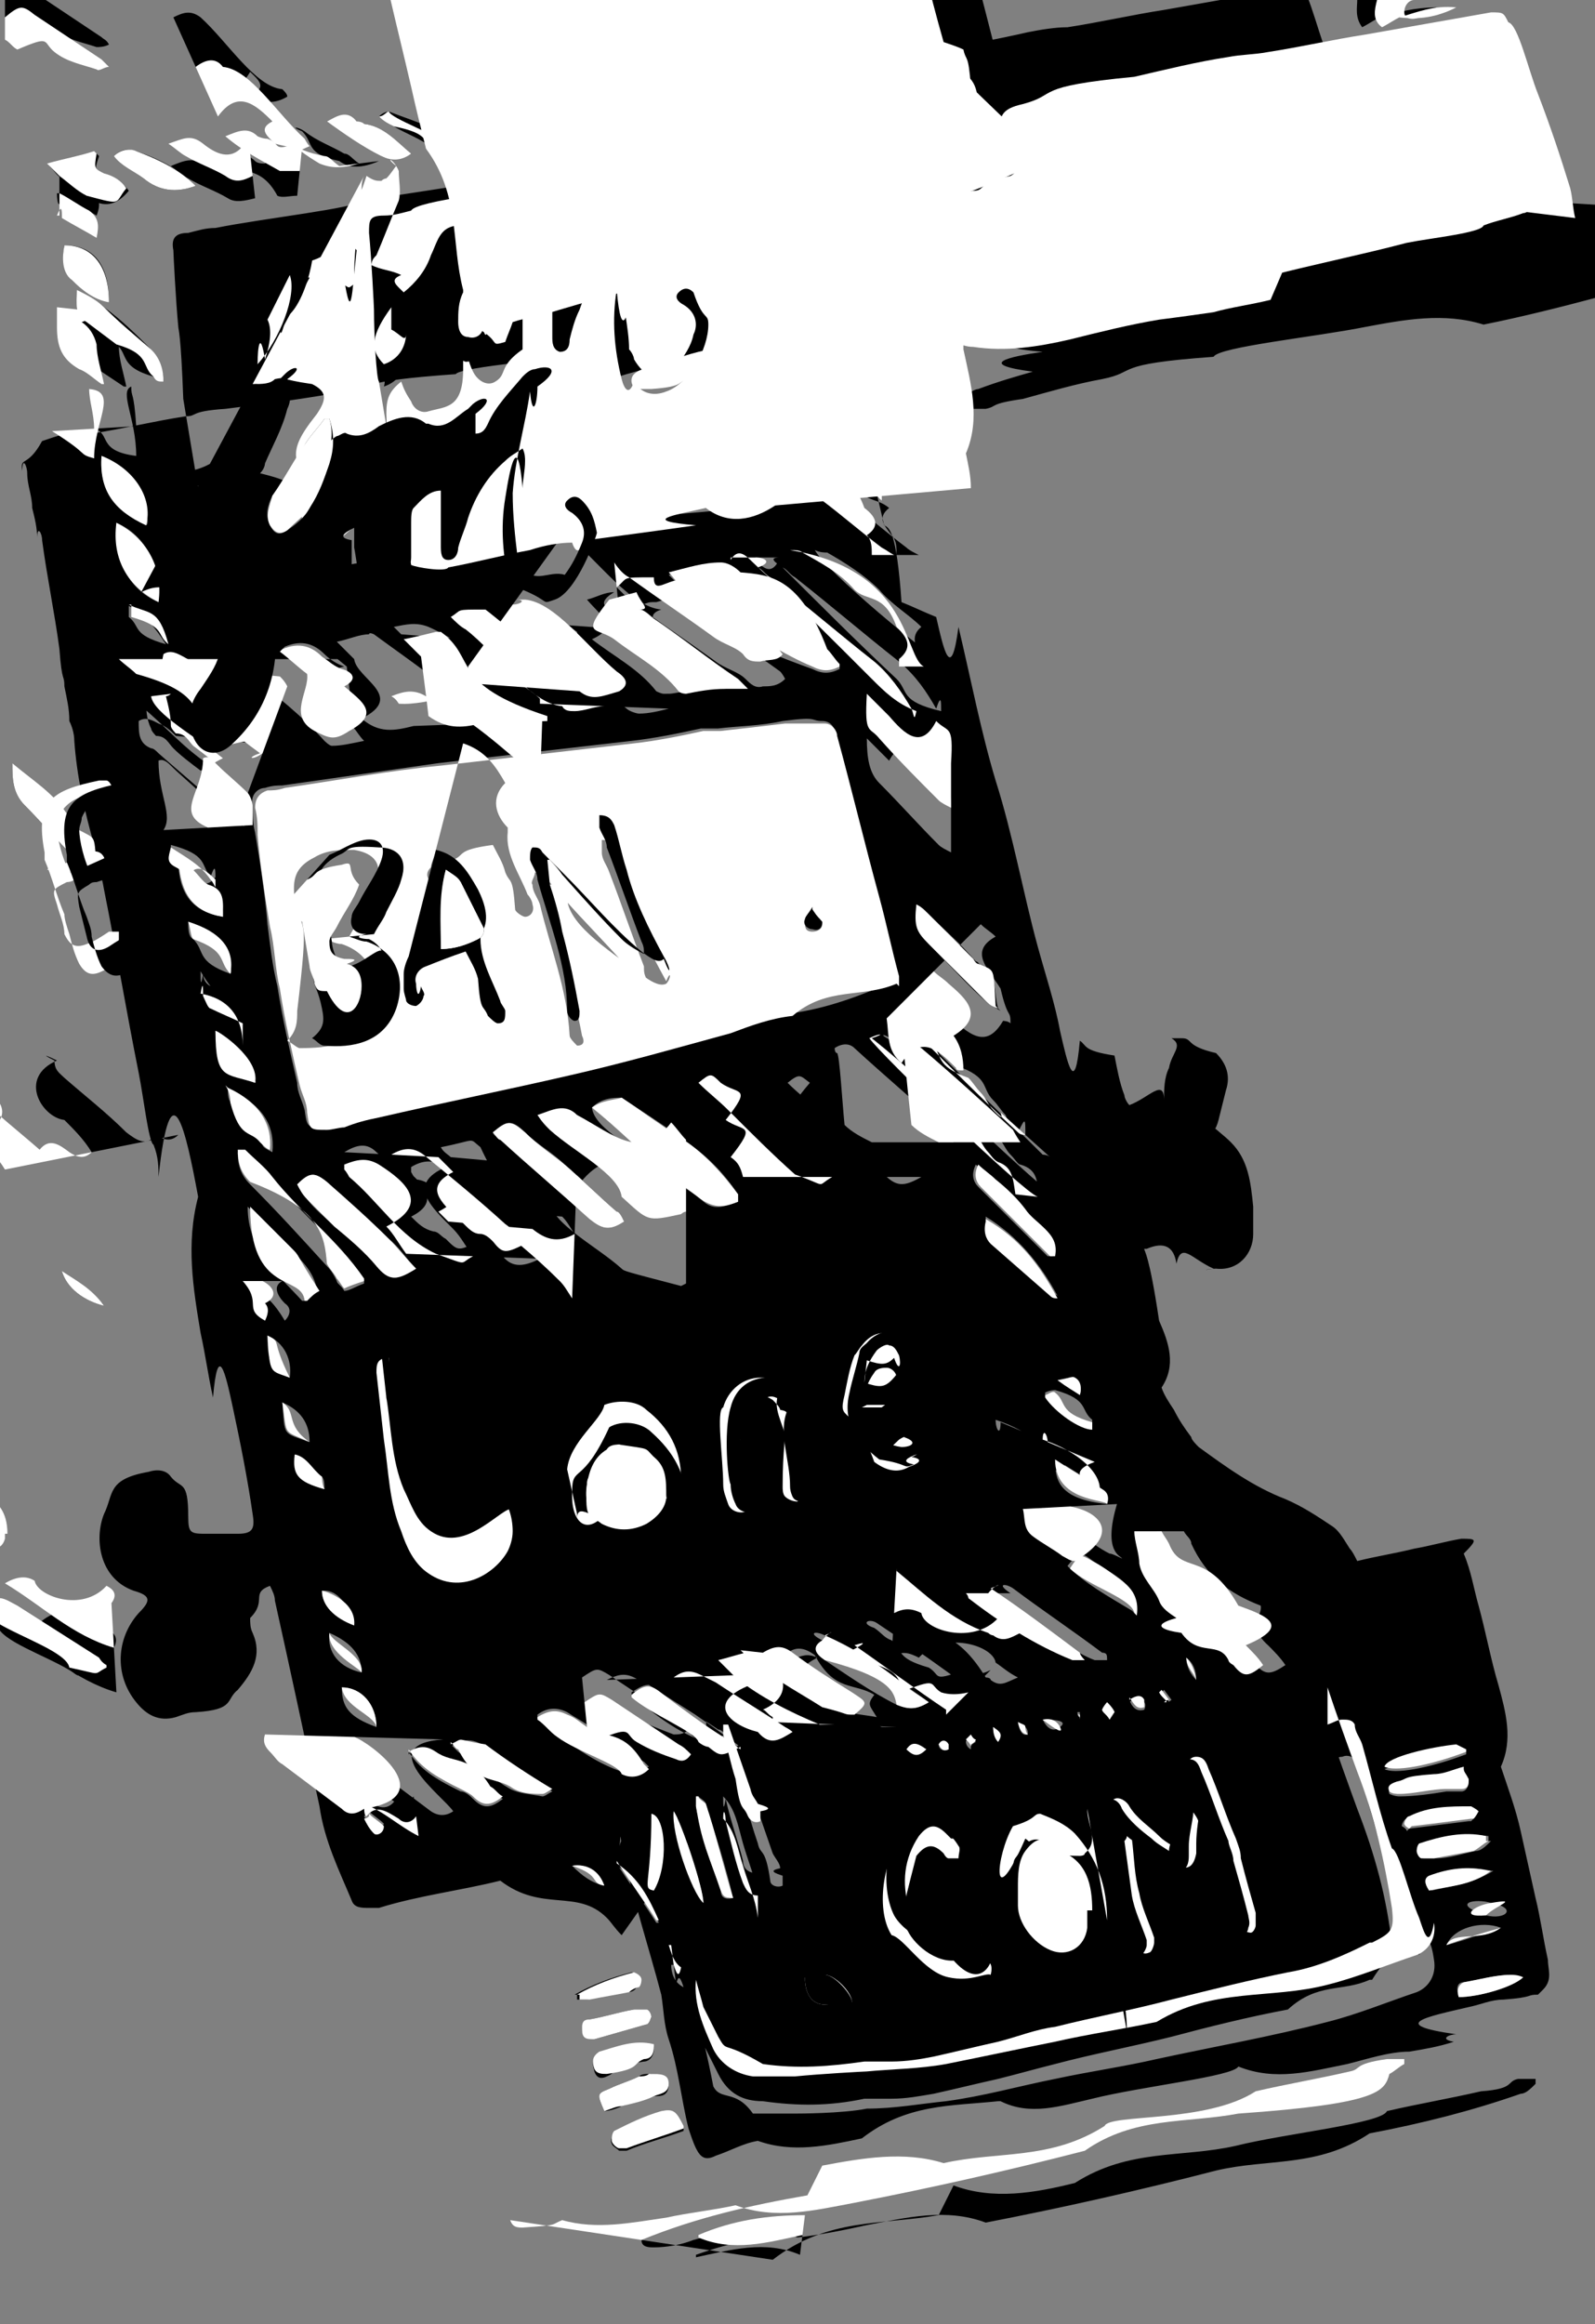 <?xml version="1.0" encoding="UTF-8"?>
<svg id="Layer_2" data-name="Layer 2" xmlns="http://www.w3.org/2000/svg" viewBox="0 0 644 938">
  <rect x="0" y="0" width="644" height="938" fill="#808080" stroke="none"/>
  <defs>
    <style>
      .cls-1 {
        fill: #000;
      }

      .cls-1, .cls-2 {
        stroke-width: 0px;
      }

      .cls-2 {
        fill: #fff;
      }
    </style>
  </defs>
  <g id="Layer_1-2" data-name="Layer 1">
    <g>
      <path class="cls-1" d="M251,781c-3-3-4-5-6-7-12-12-26-2-43-15-16,4-33,6-49,11-1,0-3,0-4,0-3,0-6,0-7-3-5-12-11-24-13-38-6-28-12-56-18-83,0-2-1-4-2-6-8,3-1,6-8,13,0,2,0,4,1,6,4,9,0,16-6,23-5,4-1,8-17,9-3,0-5,1-8,2-7,2-12-1-16-6-9-11-8-26,1-36,0,0,0,0,0,0,5-5,5-7-2-9-14-5-16-21-12-31,4-8,1-14,18-17,3-1,7-1,9,2,4,5,7,1,7,16,0,7,1,7,8,7,4,0,8,0,12,0,6,0,7-2,6-8-2-14-5-29-8-43-3-14-6-27-8-4-2-9-3-17-5-26-3-18-6-36-1-55-5-27-11-54-16-8,0-4,0-8-2-13-2-1-4-19-6-29-5-25-9-49-14-74-1-6-3-12-4-18-4-14-7-28-8-42,0-3-1-6-2-8,0-5-1-9-2-14,0-5-1-1-2-15-2-15-5-29-7-44,0-3-2-6-2-1,0-4-1-8-2-12,0-5-2-9-2-14,0-3-2-7-2-1-1-6,2-1,8-12,6-2,11-4,17-3,0,0,2,0,3,0,13-2,25-5,38-7,5,0,1-2,16-3,16-2,32-4,48-7,15-2,3-4,45-7,2-3,41-6,61-9,14-2,28-5,42-8,9-2,18-3,28-4,5,0,1,0,14,3,1,0,2,3,3,4,2,4,4,9,6,13,1,3,1,7,2,1,0,3,1,6,2,9,0,3,2,6,3,1,4,17,8,34,12,51,2,1,5,2,7,31,5,2,9,4,14,6,3,13,6,27,9,4,5,21,9,42,15,62,7,22,11,45,17,67,3,11,7,23,9,34,3,13,6,27,8,4,3,2,1,4,14,6,1,5,2,11,4,16,0,1,1,3,2,4,8-3,14-11,14-2,0-4,0-9,2-13,1-6,6-9,1-12,1,0,3,0,4,0,5,0,1,3,14,6,4,4,6,9,4,15-1,4-2,8-3,12-1,4-3,7-4,1,3,3,6,5,9,8,7,7,8,16,9,26,0,3,0,7,0,11,0,8-6,15-15,14-3,0-7,1-1,0-9-4-13-11-15-2-1-7-5-9-12-6,0,0,0,0-1,0,0,1,2,2,6,29,4,9,7,18,1,27,1,3,3,6,5,9,2,4,4,7,7,11,0,1,2,3,3,4,11,8,22,16,35,21,7,3,13,7,19,11,3,2,5,6,7,9,1,1,2,3,3,5,8-2,15-3,23-5,6-1,13-3,19-4,6,0,7,0,1,6,3,7,4,14,6,21,3,11,5,22,8,32,3,11,6,22,1,33,3,9,6,17,8,26,2,9,4,18,6,27,2,8,3,16,5,25,0,4,2,8-2,12,0,0-1,1-2,2-5,0-1,1-14,2-5,0-9,2-14,3-17,4-33,7-5,11-3,0-7,2-1,3-6,2-12,3-18,4-8,0-17,3-25,5-15,3-29,7-44,1-2,4-39,8-59,13-13,3-25,7-37,1,0,0,0,0-1,0-19,2-37,1-55,15-14,3-28,6-42,1-6,1-11,4-17,6-4,2-6,1-8-3-1-2-2-5-3-8-3-12-4-24-8-36-2-6-2-12-3-18-5-19-11-37-15-56-2-6-1-13-2-2,0-4,2-7,6-8,8-2,15-4,23-7,2,0,4-1,8-2ZM565,7s0,0,0,0c-3,0-5,0-6-2,0-3,2-4,4-5,3-1,7-2,1-3,2,0,4,0,7-1,0,0,0-1,0-2-7-1-14,0-21,3-1,0-2,2-2,3,0,3-1,7,2,11,2-1,5-3,7-4,8,0,15,0,23-4-9,0-16,2-23,4ZM419,61c0-5-2-1-3-15-3-1-6-2-8-3-6-21-11-43-17-64-2-6-4-11-6-16-2-5-2-4-7-4-11,2-22,3-33,5-4,0-8,2-12,3-3,0-5,2-8,2-2,5-4,1-6,15-7,2-15,4-22,6-8,2-17,4-25,5-14,3-28,4-41,8-14,4-28,9-43,13-5,2-5,2-4,7,3,12,6,25,9,38,2,8,4,16,6,25,5,19,1,38,15,57,1,5,3,1,5,15,3,6,6,7,12,6,1-2,2-5,3-8,6-2,13-3,19-5,11-3,21-6,32-9,24-6,47-1,71-18,19-6,39-12,58-19,9-3,18-8,27-11,3-1,5-4,5-7ZM313,204c0-5-1-1-2-14-3-14-7-28-1-42,0,0,0-1,0-2-2-25-8-49-13-73-2-9-4-1-13-9-1,0-2,0-3,0-13,3-26,3-38,5-19,2-38,4-58,6-13,2-26,4-39,6-2,3-39,7-59,11-4,0-7,1-11,2-5,0-7,2-6,7,0,1,1,21,2,31,0,1,1,2,2,29,2,12,4,24,6,36,2,13,4,25,7,38,2,1,5,12,15,1,11-2,22-5,33-7,5-1,11-2,17-3,2-3,4-7,6-1,14-2,29-4,44-6,13-2,27-5,4-7,1-2,19-4,28-1ZM362,397c0-2,0-3,0-4-3-11-5-21-8-32-6-22-11-43-17-65,0-3-2-5-5-5-5,0-1-2-16,0-9,2-18,2-26,3-2,0-4,0-7,0-9,2-19,4-28,5-26,3-52,6-78,9-21,3-42,6-63,9-2,0-4,0-7,1-3,0-6,3-5,7,0,4,0,7,1,11,2,12,4,25,5,37,1,8,2,17,4,25,2,13,5,26,8,39,0,4,2,7,3,11,1,7,1,7,8,7,2,0,5,0,7-1,5-1,9-3,14-4,26-6,51-11,77-17,22-5,44-11,65-17,8-2,17-5,25-7,15-2,28-7,42-13ZM555,78c0-4,0-8-2-12-4-13-8-25-13-38-4-1-8-19-12-29-2-4-2-5-7-4-17,3-34,6-51,9-13,2-26,5-39,7-5,0-11,1-16,2-13,3-25,5-38,8-15,3-3,7-45,11-9,2-1,5-9,14,0,1,0,2,0,3,1,4,3,7,4,11,0,3,3,8,0,1-5,3-1,6-15,6-9,0-17,2-25,5-6,3-7,4-5,11,2,5,3,11,5,16,2,7,4,14,8,21,2,4,5,7,9,8,3,0,5,1,8,2,13,2,26,0,39-3,12-2,24-5,36-8,7-1,14-2,22-3,8-1,16-3,23-5,3-7,6-13,9-21,9-2,18-7,27-11,5-2,8-5,6-11ZM536,696c4,12,8,23,12,34,7,18,12,36,14,55,1,8,0,1-8,14,0,0,0,0-1,0-11,5-21,1-33,12-16,3-32,7-47,11-16,4-32,7-47,11-8,2-15,4-23,6-9,2-17,4-26,6-6,1-11,2-17,2-4,0-8,0-11,0-14,3-27,3-41,1-8,0-14-3-18-11-2-4-4-8-6-12-1-4-2-7-3-11,0,1,2,2,7,28,3,6,9,1,16,11,5,0,11,0,17,0,1,0,19,0,29-2,11,0,22-2,32-3,15-2,29-6,44-9,14-3,28-5,41-8,23-5,46-9,69-15,12-3,24-8,36-12,5-2,8-7,7-13-1-7-3-13-6-2-3-9-8-19-11-28-4-14-8-28-12-42,0-3-2-6-3-8,0-2-3-3-5-2-2,0-3,1-6,2ZM259,904c0,3,3,3,5,3,5,0,11-1,16-3,14-4,28-7,42-1,9-1,19-3,28-5,16-3,32-7,48-1,31-6,62-13,93-21,21-5,41-1,62-15,21-4,41-9,61-16,2,0,4-2,6-4v-2c-3,0-5,0-7,0-5,1-1,4-15,5-13,3-25,5-38,8-2,5-41,9-61,14-22,5-43,1-65,15-16,4-33,7-49,1-2,4-4,8-6,12-23,4-45,1-67,18ZM617,81c-7-1-14,0-21,3-5,1-1,1-13,6,0,0-2,0-3,0-2,0-3,0-5,0-6,1-12,3-18,5-3,0-6,2-9,3-2,0-4,2-6,2-8,2-17,3-25,5-12,3-23,7-35,8-7,0-13,3-2,4-17,3-33,6-5,9-7,1-15,3-22,4-5,0-9,2-14,3-5,0-1,2-14,3-13,2-27,4-4,6-14,2-27,5-4,8-7,2-14,4-22,7-1,0-3,1-4,2-2,2-1,5,2,6,1,0,3,0,5,0,5-1,1-2,15-4,11-3,21-6,32-8,15-3,3-6,45-9,2-4,41-8,61-12,16-3,32-6,48-1,15-3,31-7,46-11,19-5,39-9,58-14,1-2,21-5,31-7,5-1,11-3,16-5,3,0,3-3,2-5ZM339,269c-2-2-3-4-5-6-12-1-23-21-35-31-2-2-5-4-8-4-7,0-14,2-21,4,2,2,3,3,4,4,7,5,14,11,22,16,1,7,21,14,32,18,4,2,7,2,11,0ZM305,225s0,0,0,1c3,3,6,6,9,1,16,16,32,32,48,47,5,5,1,9,18,13,0-4,0-7-2-1-4-7-8-13-15-19-14-11-28-23-42-34-2-1-3-3-5-4-3-2-6-4-1-4ZM298,485c0-1,0-2,0-3-6-9-13-16-22-22-8-6-16-11-25-17-3,0-8,0-12,4,1,9,19,17,28,25,5,5,11,8,16,12,5,5,9,3,15,1ZM277,489c-2-3-4-5-6-7-12-11-24-22-38-3-5-6-1-3-16,0,2,2,4,4,5,6,1,9,19,18,29,27,1,1,1,1,24,7,0,0,0,0,2-1ZM249,237c2,2,4,4,6,6,11,8,23,16,34,24,4,3,9,4,12,7,2,2,4,4,7,3,3,0,6,0,9-3,0,0-1-2-2-3-11-8-23-16-34-24-2-1-3-3-5-3-6,0-1-4-11-1-5,0-1,0-15,4ZM469,618h-2c0,5,2,9,2,13,0,6,5,1,8,15,1,3,4,5,7,7,6,3,13,5,2,6,8,1,15,4,19,11,0,0,1,2,2,2,4,4,6,4,12,0-2-3-5-6-7-8-9-8-2-12-3-16-13-5-22-12-28-25,0-2-2-3-3-5ZM244,285c0,0,0-1,0-2-3-2-5-4-8-6-1-7-2-15-3-22-3-2-6-5-11-8-4,0-9,0-14,3,2,2,4,3,6,5,13,1,26,21,39,31,1,1,4,2,5,2,4,0,8-1,12-2ZM207,244c0,0,0,1,0,2,1,2,3,3,4,5,14,1,27,2,41,3,5,4,1,2,16,0-4-3-7-6-1-8-12-1-25-19-37-29-1,0-3,0-4,0-3,0-6,1-1,2ZM419,483c0-6,0-11-7-13-1,0-2-2-4-4-2-2-3-5-5-7-13-14-27-28-42-39-4-3-7-3-1,0,5,7,62,62,68,64ZM194,292c0-1,0-2,0-2-13-13-28-23-43-34,0,0-2-1-2,0-4,0-8,2-13,3,3,3,5,5,7,7,1,8,21,15,3,24,7,6,13,5,21,3ZM191,507c-3-4-5-8-8-11-9-9-19-18-3-25-5-3-9-3-14,0,0,0,0,1,0,2,0,0,1,2,2,3,12,1,21,24,35,31,4,5,9,4,15,1ZM219,289c0-1,0-2-1-3-14-12-27-25-45-33-5-2-9-1-14,0,1,1,2,2,3,3,13,1,26,2,39,3,6,5,12,4,19,2ZM293,278c-2-2-3-4-4-4-11-8-23-17-35-25-2-1-3-3-5-3-5,0-8-3-1-7-4,0-7,2-11,3,6,7,13,11,2,16,9,7,19,12,26,21,0,0,2,1,3,1,5,0,1,0,16-2ZM232,498c-2-3-3-5-5-7-11-1-21-2-33-28-5-4-1-3-16,0,1,2,3,3,4,4,11,1,22,2,34,3,4,4,1,6,17,2ZM168,512c-4-4-7-9-11-12-8-8-17-15-25-23-5-4-7-4-12,1,1,2,3,4,4,6,3,4,7,7,11,11,6,5,11,1,17,16,6,6,8,6,16,1ZM262,44c0,0,0,1,0,2,2,2,5,4,7,7,11,1,23,2,34,3,5,5,7,6,14,1-13-16-29-29-47-41-2,0-5,0-9,2ZM356,47c0-1-1-2-2-3-11-1-21-21-34-28-3-2-6-4-9-6-5-5-7-5-14,0,14,11,26,23,41,33,2,1,4,2,6,4,4,3,4,3,11,0ZM93,266c3,2,5,4,7,6,11,8,22,17,31,27,0,0,2,2,3,2,4,0,8-1,13-2-2-2-3-4-4-5-1-8-2-17-3-25-5-4-11-9-2-3ZM158,466c3,3,4,4,6,6,7,6,14,13,2,19,3,3,5,5,9,6,2,0,3,2,5,3,5,5,5,5,13,1-3-3-5-6-8-8-11-9-22-18-33-28-4-4-8-3-13,0ZM106,304c-1-2-2-3-3-4-11-1-21-2-32-3-2-2-4-4-7-5-2-1-5-3-8-1,0,5,0,9,5,11,1,0,2,1,3,2,1,1,21,18,31,27,3,3,6,3,1,0ZM252,493c-1-2-2-3-3-4-7-6-14-13-21-19-5-5-11-8-16-13-5-5-7-5-13,0,0,1,2,2,3,3,12,1,24,21,36,32,5,4,8,5,14,1ZM37,465c-3-5-7-9-11-13-9-1-19-17-3-24-4-2-7-3-1,0,0,4,2,5,4,7,8,7,17,14,25,22,4,3,8,6,12,1,3,2,6,3,9,0ZM114,262c4,3,7,7,11,9,1,7,19,17,3,23,6,3,8,4,14,0-6-7-13-12-2-18-3-3-7-6-1-7-3-1-6-3-8-5-4-4-9-6-16-3ZM336,475c0-4-2-6-5-8-7-5-13-1-2-15-7-5-14-1-2-15-4-3-4-4-9,0,4,4,8,7,12,11,9,8,18,17,27,26,5,5,8,5,15,1ZM147,517c-11-16-25-27-37-41-3-4-8-8-11-11,0,0-2,0-3,0,0,5,1,9,5,13,11,11,21,22,31,33,2,2,3,4,4,6,0,1,2,2,3,4,2,0,5-2,8-3ZM274,29c3,5,7,7,12,1,5,3,11,6,15,1,5,6,12,1,19,15,0,0,2,0,4,0-2-7-3-13-9-17-1-6-2-13-3-2-3-2-7-2-11,0ZM43,673c-1-1-2-2-3-3-11-7-22-14-33-21-2-1-5-2-7-3-3-1-6,0-9,3,3,2,6,5,8,7,1,6,19,12,29,18,5,3,1,3,15,0ZM375,687c-4-3-7-5-11-8-9-7-19-14-31-19-4-2-7-1-1,2,3,3,6,5,1,8,9,6,19,13,29,18,5,2,8,2,13-1ZM319,159c0,2,0,2,0,2,0,0,0,0,0,1,2,5,1,11,8,14,6,3,1,9,15,13,4,4,9,7,14,12,1-8-2-13-7-18-6-6-12-11-19-17-3-3-7-5-11-8ZM79,27c8,7,15,14,22,2,3,3,7,6,1,9,4,4,9,4,14,1,0-1-1-2-2-3-11-1-22-19-33-29-4-3-7-2-11,0ZM367,25c1-6,0-9-3-12-8-11-19-2-31-28,0,0-2,0-3,0-2,7,1,11,5,14,6,6,12,11,18,16,4,3,8,6,14,1ZM39,352c-1-7,0-13-7-17-2-1-3-3-4-5-5-1-15-15-23-22,0,6,0,12,5,17,6,6,12,13,18,19,3,3,5,6,11,8ZM395,38s0,0,1-1c-3-6,0-14-8-17,0,0-1-1-2-2-7-7-14-15-21-22,0,0-2-1-4-2,0,4,1,7,2,1,0,2,2,5,4,7,7,8,14,15,21,22,2,2,5,3,7,5ZM272,677c2,2,3,3,4,4,1,7,18,16,3,19,5,5,9,2,14,0-1-1-2-2-3-2-9-6-19-12-28-18-2-1-4-2-6-3-4-2-7-1-11,1ZM414,458c0-7,0-7-3-1-2-2-4-4-5-7-2-2-3-4-5-6-5-5-1-9-15-14-3-3-7-6-1-9-2,2-4,3-6,4,14,14,28,27,42,41,0,0,2,0,3,1ZM377,392c0,7,0,13,6,18,8,7,15,14,22,2,0,0,2,0,3,1,0-6-1-1-4-14-5-8-13-15-2-21-2-2-4-3-6-5ZM373,269c0-1,0-3,0-3-3-4-6-9-1-13-5-5-12-9-17-15-6-6-14-11-21-15-1,0-3,0-5-1,4,8,46,43,54,47ZM361,224s0,0,1,0c0-3,0-6-2-8-3-4-6-7-1-11-6-5-11-1-17-15-2-2-5-5-9-4,0,4,2,8,3,12,0,0,2,1,2,2,1,0,3,0,4,2,8,6,16,13,24,19,1,1,3,2,5,3ZM305,97c1,5,2,1,3,15,4-2,7,0,1,3,3,3,7,6,1,9,3,3,7,6,1,9,0,0,0,0,1,0,0-6-2-13-7-18-4-4-8-7-13-11-4-3-8-5-15-6ZM384,326c0-7-1-13-6-17-7-6-13-13-19-2-3-3-5-5-9-9,0,8,1,14,5,18,8,8,16,17,24,25,1,1,3,2,5,3ZM399,643c0,0,0,2,1,2,13,1,26,19,42,25,1,0,3,0,5,0,0-2,0-3-2-3-12-9-24-17-36-26-3-2-7-2-1,2ZM217,693c3,3,6,5,8,7,8,6,17,12,26,15,4,2,7,0,11-2,0,0-1-1-2-2-8-5-15-1-23-15-3-2-5-3-8-5-4-2-8-2-12,1ZM361,651c0,0,0,1,0,1,12,9,23,2,37,25,0,0,2,0,2,1,4,3,6,1,11-1-4-2-6-4-9-6-1-7-21-13-31-2-4-2-7-3-11,0ZM385,461c-2-3-2-4-3-5-12-11-25-22-37-33-2-2-5-2-8,0,0,0,0,2,1,2,1,1,2,19,3,29,3,3,7,5,11,7,1,0,3,0,6,0ZM391,683c0,0,0-1,0-2-12-9-25-18-37-26-3-2-7,0-1,2,3,2,4,4,7,5,5,4,1,7,15,11,5,3,1,6,14,1,4,2,7,2,11,0ZM337,696c0,0,0-1,0-2-1,0-2-2-4-3-1-7-22-12-3-22,0,0-2-1-4-1-3,0-6,2-11,3,3,3,5,5,7,7,1,8,22,14,34,19,2,0,4,0,6,0ZM299,705c-3-2-5-4-7-5-8-6-16-11-24-17-5-4-7-4-13,0,0,0,0,0,0,1,8,7,17,14,27,18,1,0,3,1,4,2,5,4,5,4,13,0ZM403,407c-2-7,0-14-7-17,0,0-1-2-2-2-6-7-13-13-19-19-1-1-3-2-4-3,0,9,0,11,5,16,8,8,15,16,23,23,0,0,2,1,5,3ZM349,176h1c-2-5-6-7-5-12,0,0-1-1-2-2-7-6-14-13-21-19-3-2-5-4-9-5,0,6,0,1,6,14,8,6,15,13,22,19,2,2,5,3,7,5ZM31,117c0,6,0,1,4,13,4,3,8,6,12,9,5,4,1,9,15,13,0,0,2,0,4,2,0-5-2-9-5-13-6-6-12-12-19-17-3-3-7-4-11-7ZM46,665c2-4,0-6-2-7-1-7-19-13-29-2-3-2-7-2-12,1,15,9,27,21,44,26ZM236,687c2,2,3,4,5,5,5,4,1,7,15,1,5,3,11,5,16,7,2,0,4,0,6-2-2-1-3-2-5-4-9-6-18-12-27-18-5-3-5-3-11,1ZM123,525c2-2,4-3,5-4-1-8-7-13-12-18-5-5-1-1-16-16,0,18,12,27,22,38ZM32,125c0,0,0,1,0,1,0,2,0,4,0,7,0,7,2,13,9,17,3,2,6,4,9,6,0,0,0,0,1,0-1-5-3-11-3-16,0-4-3-7-6-9-3-2-6-5-1-5ZM182,704c1,1,2,2,3,3,7,5,14,11,21,15,4,2,8,2,13,3,1,0,2-1,4-2-9-6-18-12-27-18-4-3-9-4-14,0ZM308,667c1,1,21,16,33,23,3,2,8,2,13,3-3-5-4-5-1-9-8-5-16-1-24-16-4-3-8-4-12,0ZM61,281c0,0-1,0-2,1,0,4,0,8,2,12,0,1,2,3,2,3,4,0,5,3,7,5,3,3,7,6,11,9,3-1,6-2,1-4-11-8-19-18-29-25ZM143,701c-1,3,0,5,2,7,1,2,3,3,5,5,8,6,16,12,24,18,3,2,6,2,9,0-4-6-33-27-4-29ZM2,7c2,1,3,3,5,4,5,3,1,6,15,1,5,4,11,5,17,7,1,0,3,0,5-1-1-2-2-2-3-3-9-6-18-12-27-18-5-4-6-3-12,1ZM208,37c4,2,7,3,1,5,7,3,13,7,2,1,5,3,1,1,16,0-9-5-16-1-23-13-1-5-13-4-22-1ZM39,62c-6,2-12,3-19,5,2,2,3,4,5,5,4,3,7,5,11,8,6,4,11,3,16-3-2-3-6-5-9-6-5-2-5-2-3-8ZM165,707c5,8,13,12,21,16,2,0,4,2,5,3,4,4,7,4,12,0-2-1-3-3-5-4-7-5-15-9-22-14-4-3-7-3-11,0ZM64,243c1-14-5-27-17-32-1,15,5,27,17,32ZM84,334c0-3,0-6,0-8,0-2,0-4-2-5-4-4-9-8-13-12-1-1-3-3-5-2,0,14,6,22,2,28ZM331,105c1-4,0-8-3-1-7-7-15-13-24-18,0,0,0,0-1,0,0,4,0,8,3,11,8,5,16,11,24,16,0,0,0,0,0,0ZM295,87c0,0,0-1,0-2-4,0-8-1-12-2-4-1-8,1-11,2-7,2-14,5-2,7,2,5,3,5,7,4,7-2,14-4,21-6,5-1,1-3,15-4ZM38,173c7,2,1,9,17,11,0-15-7-26-2-28,0,5,1,1,2,16ZM41,184c-1,14,5,22,18,28,3-1-5-23-18-28ZM425,507c1-5-1-8-4-11-3-3-6-5-8-8-3-5-7-9-12-12-2-2-5-4-7-6-2,4-1,7,1,9,9,9,19,19,28,28,0,0,0,0,1,0ZM79,75c-7-7-15-11-24-14-3-1-6-1-9,2,4,4,8,6,12,9,6,5,13,6,21,3ZM44,122c0-15-6-23-18-23-1,5,0,11,3,14,4,4,9,7,15,9ZM182,4c-4,0-8,2-12,3,2,2,3,3,4,4,7,4,14,8,21,12,4,2,9,1,14,0-5-3-1-5-14-8-2,0-4-2-6-2-4,0-7-3-7-8ZM166,62c-6-5-11-11-19-12-1,0-2,0-3-1-4-4-8-2-12,0,7,5,14,1,22,14,4,2,8,1,12-1ZM276,859c-3-6-4-7-9-6-7,2-13,5-19,8,0,0-2,3-1,4,0,1,2,2,3,3,0,0,2,0,3,0,7-3,15-5,23-8ZM229,55c-7-3-12-9-2-1-3,0-7,0-8-5,0,0-2-1-3-2-3,0-6,0-1,2,1,5,19,11,29,15,4,2,8,2,12,0ZM301,59c-1,6,2,9,6,12,5,4,1,8,15,12,0,0,2,1,4,2,1-4,0-8-2-1-6-6-13-11-23-15ZM102,71c-2-1-2-2-3-3-5-3-11-6-16-1-5-4-9-2-14,0,3,2,5,4,7,5,5,3,11,5,16,8,3,2,7,1,11,0ZM458,651c0-7-2-11-6-14-4-3-8-5-12-8-4-3-5-2-9,3,7,7,16,12,26,18ZM244,852c2,0,5-1,7-2,4-1,9-3,13-4,3,0,6,0,6-5,0-3-3-4-8-4-1,0-3,0-4,1-4,2-8,3-12,5-5,2-5,2-2,9ZM252,31c1,1,1,2,2,2,8,5,16,1,24,15,3,2,6,2,1,0-6-3-1-6-15-8-5-2-5-3-5-8,0,0,0-2,0-4-5,1-1,2-15,3ZM121,69c0,0,0-1,0-2-4-5-8-9-14-1-1,0-3,0-4-1-4-4-8-2-13,0,7,6,15,1,22,14,2,1,5,0,8,0ZM256,811s0,0,0,0c-6,1-12,3-18,4-2,0-3,2-3,4,0,3,2,4,5,4,7-2,14-4,21-6,0,0,2-2,2-3,0-1-1-2-2-3-1,0-3,0-5,0ZM432,608c0,4,0,8,4,11,4,3,8,6,12,8,1,0,3,1,5,2,0-1-8-2-2-22ZM398,492c0,4,0,7,2,9,8,7,16,14,24,21,0,0,2,0,3,1-7-13-16-24-29-32ZM98,413c0-12-6-2-17-21,0,4,0,7,1,1,0,2,1,4,3,5,4,2,9,4,13,6ZM145,66c-3-2-4-4-6-4-5-3-11-5-16-9-3-2-6-2-1,0,5,5,1,9,15,12,4,3,9,3,16,0ZM282,725s0,0-1,0c0,1,0,3,0,4,1,6,3,11,4,17,2,6,4,11,6,17,0,2,1,4,5,3-3-13-7-25-11-38,0-1-2-2-3-3ZM291,26c8,6,15,11,24,15,0-6-2-11-5-16,0-1-3-2-5-2-4,0-9,1-14,3ZM72,347c0,14,6,21,18,23,0-5,0-1-6-13-2,0-4-4-6-6-2-1-3-2-6-4ZM264,826c-8-2-15,0-22,3-3,1-3,3-2,7,1,3,3,3,5,2,5-2,1-4,15-6,2,0,4-2,4-5ZM87,416c0,11,4,16,16,21,2-1-7-2-16-21ZM601,743c0,0,0-1,0-2-9-1-19,0-27,3,0,0-1,2-1,3,0,1,1,3,2,3,1,0,3,0,5,0,5,0,11-2,16-3,2,0,4-2,6-4ZM303,722h-2c0,2,0,3,0,4,1,6,3,12,5,18,1,5,3,1,5,15,0,2,3,3,5,2,0,0,0-3,0-4-3-1-6-2-1-3,0-2-2-4-3-6ZM591,714c-4,1-8,2-12,3-5,1-1,2-15,3-2,0-4,1-3,4,0,0,2,1,4,1,6,0,13-1,19-2,2,0,4,0,6,0,2,0,3-2,3-4,0-1-1-3-2-4ZM423,582s0,0,0,0c7,4,13,8,2,12,0-8-8-16-23-21,0,4,2,7,2,1ZM569,738c8-1,16-2,24-3,0,0,1,0,1,0,0,0,2-2,2-3,0,0-2-2-3-2-8,0-17,0-25,4-1,0-2,2-2,3,0,0,2,1,2,2ZM186,61c-1-7-19-12-29-16,0,0-2,0-4,2,3,2,4,3,6,4,5,3,11,5,16,9,3,2,6,3,11,1ZM306,765c-1-7-4-14-6-21-2-7-3-14-8-19,0,3,0,7,1,1,2,9,5,17,7,25,0,2,1,5,6,5ZM92,439c0,3,0,5,2,7,4,5,8,11,12,16,0,1,2,2,4,3,1-11-4-19-17-25ZM233,805c0,0,0,1,0,2,1,0,2,0,4,0,5-1,11-2,16-3,1,0,3,0,4-2,0,0,2-2,1-3,0-1-2-3-3-3-8,2-16,5-23,9ZM76,372c0,3,0,6,2,7,5,5,1,9,15,14,2-1-4-17-17-21ZM24,78s0,0-1,0c0,4,1,7,2,1,5,3,9,5,14,8,2-5,1-8-3-11-4-3-8-5-12-7ZM87,355c0-4,0-7-2-1-4-5-1-9-16-13,0,4-1,7,2,8,2,0,3,2,5,4,4,3,7,6,11,1ZM602,755c-8-2-16,0-24,2-3,1-3,3,0,6,9-2,17-3,25-8ZM266,5c-8-1-18-13-28-17-1,0-3,0-6,0,11,6,2,12,29,17,0,0,2,0,4,0ZM615,798c-2,0-3-1-5-1-6,0-13,2-19,3-3,0-3,3-2,6,8,0,21-4,26-8ZM586,79c0,3,0,4,3,3,8-1,16,0,22-6,0-4-3-4-5-3-7,2-13,4-2,6ZM272,731c0,9,7,33,12,37,0-6-9-33-12-37ZM426,589c0,8,1,16,21,18,0-3,0-4-2-6-6-4-12-8-19-12ZM592,707c-2-1-3-3-4-2-1,0-19,5-29,9,4,2,17,0,33-6ZM146,675c0-7-4-12-13-16-1,8,4,14,13,16ZM152,697c0-9-6-16-14-16,0,8,3,12,14,16ZM168,733c-8-4-13-11-22-13,0,2,0,4,1,5,4,4,9,7,13,1,2,1,5,2,7-1ZM143,656c0-1-4-15-13-14,0,6,5,11,13,14ZM324,902c-15,0-29,3-43,8,0,0,0,0,0,1,14-3,28-7,42-1ZM106,517c-2,9,0,1,9,16,2-2,3-5,0-7-3-3-5-7-1-9ZM422,563c4,6,14,12,19,13,0,0,0-2,0-3-5-4-1-8-15-12,0,0-2,0-4,1ZM125,582c0-8-4-13-11-16,1,14,0,12,11,16ZM263,732c0,11,6,21,1,31-4-1-4-22-1-31ZM117,556c1-7-2-14-9-17,0,7,0,14,9,17ZM131,601c0-2,0-4-1-5-4-3-6-8-11-9,0,8,2,11,12,14ZM606,778c-8-3-19,0-22,7,8-2,15-5,22-7ZM249,752c5,8,11,16,16,24,0,0,0,0,1,0-4-9-8-18-17-23ZM42,527c-5-7-11-1-17-14,2,7,9,12,17,14ZM602,768c-6-2-17,0-2,5,8,2,13-3,2-5ZM52,244c0,3,0,4,0,5,5,4,1,7,15,11-4-6-8-12-16-16ZM244,761c-3-6-8-9-13-8,4,4,8,7,13,8ZM499,67c0,4,0,7,2,1,0,0,2,1,3,0,0,0,1-2,1-3,0-3-1-7-6-8ZM489,67c0,4,0,9,3,13,0,0,1,0,3,0-1-5-2-1-6-13ZM436,563c1-4,0-6-2-7-1,0-4,0-7,1,4,3,6,4,9,6ZM421,694q3,6,7,3t-7-3ZM149,732c0,0-1,0-2,1,1,2,2,5,4,6,1,1,3,0,4-3-2-2-4-3-6-5ZM456,686c1,3,3,5,6,4,0,0,1-2,0-3-1-3-3-3-6,0ZM479,669c0,4,2,7,4,9q0-6-4-9ZM448,694c1-1,2-3,2-3,0-1-2-3-3-4,0,0-2,2-2,3,0,1,2,2,3,4ZM272,793s0,0-1,0c0,3,1,7,5,9-1-3-2-6-3-1ZM374,706c-4-2-6-2-8,0,2,2,4,2,8,0ZM411,695q1,6,4,5c0-1,0-2-1-3,0,0-1,0-3-2ZM401,697q0,4,2,6c2-3,0-4-2-6ZM379,704c0,2,2,3,4,2,0,0,0-2,0-2-1-2-3-1-4,0ZM392,705c0-1,2-2,2-2,0,0-1-2-2-2,0,0-2,1-2,2,0,0,0,2,2,3ZM471,687c0,0,1,0,2-1l-3-4s0,0-1,1c0,1,2,2,3,4ZM311,72s0,0,0,1c0,0,1-1,2-2,0,0,0,0,0,0,0,0-2,0-2,1ZM436,694s0,0,0,0c0,0,0-2,0-3,0,0,0,0-1,0,0,0,0,2,1,2Z"/>
      <path class="cls-2" d="M419,61c0,4-1,6-5,7-9,4-18,8-27,11-19,7-39,12-58,19-23,7-47,12-71,18-11,3-22,6-32,9-6,2-13,3-19,5-1,3-2,5-3,8-7,2-1,0-12-6-2-5-3-1-5-15-5-19-1-38-15-57-2-8-4-16-6-25-3-13-6-25-9-38-1-5,0-6,4-7,14-5,28-1,43-13,14-3,27-5,41-8,8-2,17-3,25-5,7-2,15-4,22-6,2-5,4-1,6-15,3,0,5-2,8-2,4-1,8-2,12-3,11-2,22-3,33-5,5,0,5-1,7,4,2,5,4,11,6,16,6,21,11,43,17,64,3,1,6,2,8,3,1,5,2,1,3,15ZM157,548c-5,0-5,3-5,6,1,9,2,18,3,27,2,13,2,25,7,37,2,6,5,13,11,17,13,9,27,0,32-9,1-2,2-5,2-8,0-6-2-12-6-16-6-6-12-11-22-8-3,1-5,3-8,4-2,1-4,2-7,4,0-3-2-6-2-8-1-9-2-18-3-27,0-7-2-13-3-2ZM231,602c0,0,0,1,0,2,0,11,7,18,17,2,1,2,18-2,24-1,2-3,3-5,3-8,0-12-5-21-14-28-4-4-12-4-17-2-1,6-14,15-15,26ZM348,568c1,0,2,0,2,0,2,0,4,0,6,0,1-1,15-9,12-18,0-1,0-3-1-4-4-9-13-11-19-3-1,1-2,3-3,4-2,5-3,11-4,16-3,12,3,2,12,27,4,3,9,5,14,2,3-1,7-3,1-4,4-1,4-5,2-7-2-2-4-2-7,0-3,3-6,5-1,4-8,0-15-7-16-16ZM299,581c0-5,0-1,5-15,3-3,5-3,8-1,1,1,3,3,3,4,6,1,1,2,1,31,0,1,0,3,1,4,1,1,3,2,5,2,0,0,2-3,2-4,0-3,0-5-2-8-2-5-4-1-5-15-2-7-6-13-1-19-2-3-6-4-9-4-7,0-13,5-15,12-3,1,0,21,0,31,0,3,1,5,2,8,1,3,5,4,7,3,2-1,3-3,0-7-4-6-5-13-5-22Z"/>
      <path class="cls-2" d="M313,204c-9,6-19,8-28,1-13,3-27,5-4,7-14,2-29,4-44,6-2,3-4,7-6,1-5,0-11,1-17,3-11,2-22,5-33,7-1,2-13,0-15-1-2-13-4-25-7-38-2-12-4-24-6-36-1-1-2-19-2-29,0-1-1-21-2-31,0-5,0-7,6-7,4,0,7-1,11-2,2-4,39-8,59-11,13-2,26-4,39-6,19-2,38-4,58-6,13-2,26-2,38-5,1,0,2,0,3,0,9-1,11,0,13,9,4,24,11,48,13,73,0,0,0,1,0,2,3,14,7,28,1,42,1,5,2,9,2,14ZM102,155c4,0,7,0,9-2,5-1,1,0,15,2,6,3,6,6,2,12-7,9-14,18-2,27-3,5-5,1-4,16,2,1,1,13,17,6,14-13,19-3,17-49,0-6,1-9,6-13,1,3,2,5,4,8,1,3,4,5,7,4,7-2,14-1,14-17,0-5,0-9,0-15,3-1,6-3,1-5,0,4,0,6,0,8,0,4,1,9,3,13,2,4,6,6,9,4,5-3,1-6,11-13,0-5,0-9,0-14,0-2,0-5,1-6,3-3,6-6,11-7,0,3,0,5,0,7,0,5,0,1,0,15,0,2,0,5,3,6,3,0,4-2,4-5,1-4,2-8,4-12,3-9,8-16,15-23,2-2,4-3,7-5,0,2,1,4,1,5,0,4,0,7-1,11-2,13-5,27-7,4-2,12-1,24,2,36,1,4,3,7,5,1,3,5,8,6,13,4,9-3,17-17,17-27,0-5-2-1-6-13-2-2-4-2-6,0-2,2,0,4,2,5,5,3,6,8,4,12-1,5-4,9-7,13-6,8-13,4-17-3,0-1-1-3-2-4,0-9-3-18-2-26,1-14,5-27,7-41,1-7,3-13,3-2,0-6-4-9-1-7-2,0-3,2-5,3-5,6-11,11-14,19,0,2-1,4-5,4,0-3,0-6,0-8-1-6-6-8-1-4,0,0-2,2-2,2-5,3-9,9-16,6,0,0,0,0-1,0-6,3-13,6-19,1-4,2-8,5-13,3,0,0-2,0-4,1-4,2-5,7-7,11-2,6-6,11-11,15-3-3-6-5-1-7-4-2-8-2-12-4,0-2,1-3,2-4,3-7,6-15,9-22,1-4,0-8,0-12-2-5-6-6-1-2-1,1-2,3-4,5,0,0-1,0-2,1-2,0-3,0-6-2-1,3-2,6-3,8-4,12-8,25-23,27,0,0,0,0,0,0,0,0-2,2-2,3,0,1,0,3,2,3,2,0,4,0,5,0,5-1,9-4,12-8,1-2,2-3,4-5,0,1,1,2,1,2-2,17-2,34-6,5,0,2,0,5,0,8,0,0,2,2,3,2,0,0,2-1,2-2,0,0,0-2,0-3,0-11,2-23,3-34,0-2,0-4,1-6Z"/>
      <path class="cls-2" d="M362,397c-14,6-28,1-42,13-9,1-17,4-25,7-22,6-43,12-65,17-26,6-51,11-77,17-5,1-9,2-14,4-2,0-5,1-7,1-7,0-7,0-8-7,0-4-2-7-3-11-3-13-6-26-8-39-2-8-2-17-4-25-2-12-4-25-5-37,0-4,0-7-1-11,0-4,2-6,5-7,2,0,4,0,7-1,21-3,42-7,63-9,26-3,52-6,78-9,9-1,19-3,28-5,2,0,4,0,7,0,9-1,18-2,26-3,6,0,11,0,16,0,3,0,5,3,5,5,6,22,11,43,17,65,3,11,5,21,8,32,0,1,0,2,0,4ZM141,378c2-4,4-6,5-9,2-4,4-8,6-13,3-9-3-12-9-13-6,0-11,0-16,3-8,4-9,9-8,17,3,15,6,3,1,45,0,4,0,8-4,12,2,1,4,3,5,3,11,0,24-1,29-15,4-12,0-23-12-27-2,0-4-1-7-2ZM222,357s0,0,1,0c2,2,4,4,6,6,1,11,19,22,31,31,4,3,7,4,9,3,2-2,2-6,0-1-6-11-12-22-15-35-2-6-3-12-5-18,0-3-2-4-6-4,0,2,0,4,0,5,0,3,2,5,3,8,5,13,9,25,14,38,0,2,0,3,1,5-4-1-6-3-9-6-8-9-16-17-24-26-3-3-5-6-8-9-1-1-3-1-4-2,0,2-2,4-1,5,0,3,2,5,3,8,4,17,11,34,12,53,0,1,2,3,3,4,3,0,3-2,2-4-2-11-5-21-7-32-2-6-4-13-5-19ZM176,343c0,2-2,5-2,7-2,2-2,4,0,6,0,2,0,4,1,5,0,1,3,2,4,2,1,0,2-2,3-4,0-1-1-2-1-4,0-3-2-7-2-1,0-4,1-6,4-7,5-2,1-4,16-6,2,4,4,7,5,11,2,5,3,1,4,15,0,1,3,3,4,3,2,0,4-2,3-5,0-1-1-3-2-4-3-8-9-16-8-25,0,0,0-2,0-2-5-5-7-12-1-18-4-7-8-13-17-16ZM28,352c-3-6-5-14-5-18,0-2,0-4,1-5,3-6,9-8,15-9,1,0,3,0,4,0,0,0,2-2,2-3,0,0-1-2-2-2,0,0-2,0-3,0-19,4-26,8-22,29,0,0,0,2,0,3,3,7,5,15,8,22,0,2,1,5,2,8,1,4,2,8,4,12,3,5,6,5,11,2,3-2,7-4,1-7,1-1,3-2,4-4,0,0,0-2,0-4-1,0-3,0-4,0-3,2-6,4-9,5-5,2-7,0-9-4,0-4-2-8-3-12-2-6-2-6,4-9,0,0,2,0,3-1,3-1,6-2,9-3,3-1,4-3,3-6-1-2-3-3-6-2-4,2-9,4-13,6-1,0-3,0-4,1ZM328,367c-2,2-3,3-3,5,0,2,0,4,3,4,2,0,4-1,4-3,0-2-2-3-4-5Z"/>
      <path class="cls-2" d="M555,78c2,6-2,9-6,11-9,4-18,8-27,11-3,7-6,14-9,21-8,2-16,3-23,5-7,1-14,2-22,3-12,2-24,5-36,8-13,3-26,5-39,3-3,0-5-1-8-2-4-1-7-4-9-8-4-7-6-14-8-21-1-5-3-11-5-16-2-7-1-8,5-11,8-3,17-4,25-5,5,0,1-3,15-6,4-2,2-6,0-1,0-4-2-7-4-11,0-1,0-2,0-3-1-9,0-12,9-14,15-4,3-7,45-11,13-3,25-6,38-8,5-1,11-1,16-2,13-2,26-5,39-7,17-3,34-6,51-9,5,0,5,0,7,4,4,1,8,19,12,29,5,13,9,25,13,38,1,4,1,8,2,12ZM482,729c0,0,1,0,2,0,1,2,2,4,3,6,5,11,9,23,11,35,0,3,1,5,3,8,0,1,3,2,4,2,1,0,2-2,2-3,0-1,0-3,0-5-2-7-4-14-6-22,0-3-1-5-2-8-4-9-7-19-11-28-1-3-2-5-5-5-3,0-4,3-4,6,0,8-1,15-2,23,0,2-1,4-2,8-3-2-5-3-7-5-4-4-9-7-12-12-1-2-4-4-6-3-1,0-1,4-2,6,0,0,0,0,0,0,2,12,4,24,6,35,1,6,4,13,6,19,0,2,2,3,4,2,1,0,2-3,2-4,0,0,0-1,0-2-2-6-5-12-6-18-2-7-2-14-3-22,0,0,0-1,1-2,2,2,5,3,6,5,3,4,6,6,11,8,5,2,7,0,8-5,0-1,0-3,0-4,0-5,1-11,2-16ZM447,775c0-14-4-25-13-35-4-4-9-6-14-8-3,0-1,2-11,5-7,12-9,37,5,5,7,6,14,7,22,7,0,0,2,0,2-1,6-5,1-11,1-18ZM396,781c-1,2-2,4-3,6-2,2-4,3-6,4-9,2-19-7-21-13-3-1-3-2,4-29,4-5,7-5,11-1,0,0,1,2,2,2,1,0,3,0,4,0,0-2,1-4,0-5-3-5-7-8-13-9-3,0-5,0-8,3-9,9-13,31-6,42,5,1,13,15,23,17,9,2,15-2,17-1,1-4,0-6-5-8ZM333,809c6,0,1-4,11-1,0-4-7-11-11-11-3,0-7,5-8,1,0,7,3,11,8,11Z"/>
      <path class="cls-2" d="M536,696c3-1,4-2,6-2,2,0,4,0,5,2,0,3,2,5,3,8,4,14,7,28,12,42,3,1,7,19,11,28,2,6,4,13,6,2,1,6-2,11-7,13-12,4-24,9-36,12-23,6-46,1-69,15-14,3-28,5-41,8-15,3-29,6-44,9-11,2-22,2-32,3-1,0-19,1-29,2-6,0-11,0-17,0-7-1-13-5-16-11-4-9-8-18-7-28,1,4,2,7,3,11,2,4,4,8,6,12,4,7,1,1,18,11,14,2,27,1,41-1,4,0,8,0,11,0,6,0,12-1,17-2,9-2,17-4,26-6,8-2,15-5,23-6,16-4,32-7,47-11,16-4,32-8,47-11,12-2,23-7,33-12,0,0,0,0,1,0,8-4,9-5,8-14-3-19-7-37-14-55-4-11-8-22-12-34Z"/>
      <path class="cls-2" d="M259,904c22-9,44-14,67-18,2-4,4-8,6-12,16-3,33-6,49-1,22-5,43-1,65-15,2-5,41-1,61-14,13-3,25-5,38-8,5-1,1-3,15-5,2,0,4,0,7,0v2c-2,1-4,3-6,4-2,7-4,12-61,16-21,4-42,1-62,15-31,8-62,15-93,21-16,3-32,7-48,1-9,2-19,3-28,5-14,2-28,5-42,1-5,2-1,2-16,3-2,0-4,0-5-3Z"/>
      <path class="cls-2" d="M617,81c1,3,0,5-2,5-5,2-11,3-16,5-1,3-21,5-31,7-19,5-39,9-58,14-15,4-31,8-46,11-16,4-32,7-48,1-2,4-41,8-61,12-15,3-3,6-45,9-11,2-22,5-32,8-5,1-1,3-15,4-1,0-3,0-5,0-3,0-4-4-2-6,1-1,3-2,4-2,7-2,14-5,22-7,13-3,27-6,4-8,13-2,27-4,4-6,5,0,1-2,14-3,5,0,9-2,14-3,7-1,15-3,22-4,17-3,33-6,5-9,7-1,13-3,2-4,12-2,23-5,35-8,8-2,16-3,25-5,2,0,4-1,6-2,3-1,6-2,9-3,6-2,12-3,18-5,1,0,3,0,5,0,1,0,3,0,3,0,3-5,8-5,13-6,7-2,13-4,21-3Z"/>
      <path class="cls-2" d="M339,269c-4,2-7,2-11,0-12-5-22-12-32-18-7-5-15-1-22-16-1,0-2-2-4-4,8-2,14-4,21-4,3,0,6,2,8,4,12,1,24,2,35,31,2,2,3,4,5,6Z"/>
      <path class="cls-2" d="M305,225c4,0,7,2,1,4,2,1,3,3,5,4,14,11,28,23,42,34,6,5,11,12,15,19,1,2,1,6,2,1-8-3-13-8-18-13-16-16-32-32-48-47-3-3-6-6-9-1,0,0,0,0,0-1Z"/>
      <path class="cls-2" d="M298,485c-5,2-9,3-15-1-5-4-11-8-16-12-9-8-18-17-28-25,4-3,9-3,12-4,9,6,17,12,25,17,9,6,16,14,22,22,0,0,0,1,0,3Z"/>
      <path class="cls-2" d="M277,489c-1,0-2,1-2,1-14,3-13,3-24-7-1-9-19-18-29-27-2-2-3-3-5-6,6-2,11-5,16,0,15,8,26,19,38,3,2,2,4,5,6,7Z"/>
      <path class="cls-2" d="M249,237c5-4,1-4,15-4,0,7,5,1,11,1,2,0,4,2,5,3,12,8,23,16,34,24,0,0,1,2,2,3-2,3-6,2-9,3-3,0-5,0-7-3-3-3-8-4-12-7-11-8-23-16-34-24-2-1-4-3-6-6Z"/>
      <path class="cls-2" d="M469,618c1,2,2,3,3,5,5,13,15,2,28,25,11,4,22,8,3,16,3,3,5,5,7,8-6,5-8,5-12,0,0,0-2-1-2-2-4-8-12-1-19-11-7-1-13-3-2-6-3-2-6-4-7-7-2-5-7-9-8-15,0-4-2-9-2-13h2Z"/>
      <path class="cls-2" d="M244,285c-4,0-8,2-12,2-2,0-4,0-5-2-13-1-26-21-39-31-2-1-4-3-6-5,5-3,1-3,14-3,4,3,7,6,11,8,1,7,2,15,3,22,3,2,6,4,8,6,0,0,0,1,0,2Z"/>
      <path class="cls-2" d="M207,244c3,0,6-2,1-2,1,0,3,0,4,0,12,1,25,19,37,29,3,2,6,5,1,8-7,2-11,4-16,0-14-1-27-2-41-3-2-1-3-3-4-5,0,0,0-1,0-2Z"/>
      <path class="cls-2" d="M419,483c-6-2-63-57-68-64,4-2,7-2,1,0,15,12,29,25,42,39,2,2,3,5,5,7,1,1,2,3,4,4,6,2,6,7,7,13Z"/>
      <path class="cls-2" d="M194,292c-8,2-14,2-21-3-1-9-2-16-3-24-2-2-4-4-7-7,5-1,9-2,13-3,0,0,2,0,2,0,15,11,3,21,43,34,0,0,0,0,0,2Z"/>
      <path class="cls-2" d="M191,507c-6,3-1,4-15-1-15-7-23-21-35-31,0,0-1-2-2-3,0,0,0,0,0-2,5-2,9-3,14,0,11,7,21,16,3,25,3,3,5,7,8,11Z"/>
      <path class="cls-2" d="M219,289c-7,2-13,3-19-2-12-11-26-2-39-3,0,0-1-2-3-3,5-2,9-3,14,0,17,8,31,21,45,33,0,0,0,1,1,3Z"/>
      <path class="cls-2" d="M293,278c-6,0-11,1-16,2,0,0-2,0-3-1-7-9-17-14-26-21-7-5-14-1-2-16,4-1,7-2,11-3,2,5,6,7,1,7,2,0,4,2,5,3,12,8,23,17,35,25,0,0,2,2,4,4Z"/>
      <path class="cls-2" d="M232,498c-7,4-12,2-17-2-11-1-23-2-34-3-1-1-2-2-4-4,6-3,1-3,16,0,12,9,23,18,33,28,2,2,3,4,5,7Z"/>
      <path class="cls-2" d="M168,512c-8,5-11,5-16-1-5-6-11-11-17-16-4-4-7-7-11-11-2-2-3-4-4-6,5-5,7-5,12-1,8,7,17,15,25,23,4,4,7,8,11,12Z"/>
      <path class="cls-2" d="M262,44c3,0,6-1,9-2,18,12,34,25,47,41-7,4-9,4-14-1-11-1-23-2-34-3-2-2-5-4-7-7,0,0,0-1,0-2Z"/>
      <path class="cls-2" d="M356,47c-6,3-7,3-11,0-2-2-4-3-6-4-15-9-28-22-41-33,7-4,9-4,14,0,3,2,6,4,9,6,13,7,23,18,34,28,0,0,0,1,2,3Z"/>
      <path class="cls-2" d="M93,266c9-6,15,0,2,3,11,8,2,17,3,25,1,1,2,3,4,5-5,0-9,2-13,2-1,0-3,0-3-2-9-11-2-19-31-27-2-2-5-4-7-6Z"/>
      <path class="cls-2" d="M158,466c5-3,9-3,13,0,11,9,22,18,33,28,3,2,5,5,8,8-8,4-9,4-13-1-1-1-3-3-5-3-4,0-6-4-9-6-7-7-14-13-2-19-2-2-4-4-6-6Z"/>
      <path class="cls-2" d="M106,304c-4,3-7,2-1,0-11-8-22-17-31-27,0,0-2-2-3-2-6-2-6-7-5-11,3-2,6,0,8,1,2,1,5,3,7,5,11,1,21,2,32,3,1,1,2,2,3,4Z"/>
      <path class="cls-2" d="M252,493c-6,4-9,3-14-1-12-11-24-21-36-32-1,0-2-2-3-3,6-5,7-5,13,0,5,5,11,9,16,13,7,6,14,13,21,19,1,0,2,2,3,4Z"/>
      <path class="cls-2" d="M37,465c-3,3-6,2-9,0-4-3-8-6-12-1-8-7-17-14-25-22-2-2-5-3-4-7,3-2,6-2,1,0,11,7,21,15,3,24,4,4,8,8,11,13Z"/>
      <path class="cls-2" d="M114,262c7-3,12-1,16,3,3,2,5,4,8,5,4,1,7,4,1,7,7,6,15,11,2,18-6,4-8,3-14,0-11-6-2-16-3-23-4-3-7-6-11-9Z"/>
      <path class="cls-2" d="M336,475c-7,4-1,4-15-1-9-8-18-17-27-26-4-4-8-7-12-11,5-4,5-4,9,0,7,5,13,1,2,15,7,5,13,1,2,15,3,2,4,4,5,8Z"/>
      <path class="cls-2" d="M147,517c-3,1-6,2-8,3-1-1-2-3-3-4-1-2-3-4-4-6-1-11-2-22-31-33-4-4-5-8-5-13,1,0,2,0,3,0,4,4,8,7,11,11,11,14,26,25,37,41Z"/>
      <path class="cls-2" d="M274,29c4-3,7-3,11,0,1,6,2,13,3,2,6,4,7,1,9,17-2,0-3,0-4,0-6-5-13-9-19-15-4-5-1-7-15-1-4-3-9-5-12-1Z"/>
      <path class="cls-2" d="M43,673c-6,3-1,3-15,0-1-6-19-12-29-18-3-2-5-4-8-7,3-3,6-4,9-3,2,0,5,2,7,3,11,7,22,14,33,21,0,0,1,2,3,3Z"/>
      <path class="cls-2" d="M375,687c-5,3-8,3-13,1-1-5-2-11-29-18-3-2-6-5-1-8,3-4,6-4,1-2,11,5,21,11,31,19,3,3,7,5,11,8Z"/>
      <path class="cls-2" d="M319,159c4,3,8,5,11,8,6,5,13,11,19,17,5,5,8,1,7,18-5-4-1-8-14-12-5-4-9-11-15-13-7-3-7-9-8-14,0,0,0,0,0-1,0,0,0,0,0-2Z"/>
      <path class="cls-2" d="M79,27c4-3,8-4,11,0,11,1,22,19,33,29,0,0,1,2,2,3-5,2-1,2-14-1-3-3-7-6-1-9-7-7-14-13-22-2Z"/>
      <path class="cls-2" d="M367,25c-5-4-1-7-14-1-6-5-12-11-18-16-4-4-7-8-5-14,1,0,2,0,3,0,12,8,23,16,31,28,2,3,4,6,3,12Z"/>
      <path class="cls-2" d="M39,352c-6-1-8-5-11-8-6-6-12-13-18-19-5-5-5-11-5-17,8,7,17,12,23,22,1,2,2,4,4,5,7,4,6,1,7,17Z"/>
      <path class="cls-2" d="M395,38c-2-2-5-3-7-5-7-7-14-15-21-22-2-2-3-4-4-7-1-3-1-6-2-1,2,0,3,1,4,2,7,7,14,15,21,22,0,0,0,2,2,2,8,4,6,11,8,17,0,0,0,0-1,1Z"/>
      <path class="cls-2" d="M272,677c4-3,7-3,11-1,2,1,4,2,6,3,9,6,19,12,28,18,0,0,2,1,3,2-5,3-9,6-14,0-12-3-21-12-3-19-1,0-2-2-4-4Z"/>
      <path class="cls-2" d="M414,458c-1,0-2,0-3-1-14-13-28-27-42-41,2-1,4-3,6-4,4,3,7,6,1,9,5,5,1,9,15,14,2,2,3,4,5,6,2,2,3,5,5,7,3,3,4,4,3,1Z"/>
      <path class="cls-2" d="M377,392c2,2,4,3,6,5,7,6,15,13,2,21,3,4,4,9,4,14-2,0-3,0-3-1-7-7-14-14-22-2-6-5-5-11-6-18Z"/>
      <path class="cls-2" d="M373,269c-8-4-5-39-54-47,2,0,4,0,5,1,7,4,15,8,21,15,5,5,12,1,17,15,4,4,7,8,1,13,0,0,0,2,0,3Z"/>
      <path class="cls-2" d="M361,224c-2-1-3-2-5-3-8-6-16-13-24-19-1,0-2-1-4-2,0,0-2-1-2-2-1-4-2-8-3-12,4,0,7,2,9,4,6,5,12,1,17,15,4,3,7,7,1,11,2,2,2,5,2,8,0,0,0,0-1,0Z"/>
      <path class="cls-2" d="M305,97c6,0,11,3,15,6,4,3,9,7,13,11,5,5,6,11,7,18,0,0,0,0-1,0-3-3-7-6-1-9-3-3-7-6-1-9-3-3-6-4-1-3-1-5-2-1-3-15Z"/>
      <path class="cls-2" d="M384,326c-2-1-4-2-5-3-8-8-16-16-24-25-4-5-6-1-5-18,4,4,6,6,9,9,6,7,13,14,19,2,5,5,7,1,6,17Z"/>
      <path class="cls-2" d="M399,643c3-4,7-4,1-2,12,8,24,17,36,26,0,0,0,1,2,3-2,0-3,0-5,0-15-6-29-15-42-25,0,0,0-1-1-2Z"/>
      <path class="cls-2" d="M217,693c5-3,8-3,12-1,3,1,5,3,8,5,8,5,15,1,23,15,0,0,1,1,2,2-3,3-7,4-11,2-1-4-18-9-26-15-3-2-5-5-8-7Z"/>
      <path class="cls-2" d="M361,651c4-2,7-2,11,0,1,7,21,13,31,2,3,2,5,4,9,6-4,2-7,4-11,1,0,0-1,0-2-1-15-5-26-16-37-25,0,0,0,0,0-1Z"/>
      <path class="cls-2" d="M385,461c-3,0-5,0-6,0-4-2-8-4-11-7-1-9-2-19-3-29,0,0,0-1-1-2,3-2,5-2,8,0,13,11,25,22,37,33,0,0,1,2,3,5Z"/>
      <path class="cls-2" d="M391,683c-4,1-8,1-11,0-5-3-1-6-14-1-5-4-1-7-15-11-2-2-4-3-7-5,4-2,7-4,1-2,13,9,25,18,37,26,0,0,0,1,0,2Z"/>
      <path class="cls-2" d="M337,696c-2,0-4,0-6,0-12-5-24-11-34-19-2-2-4-4-7-7,4-1,7-2,11-3,1,0,3,0,4,1,8,1,19,15,3,22,1,0,2,2,4,3,0,0,0,1,0,2Z"/>
      <path class="cls-2" d="M299,705c-8,4-8,4-13,0-1,0-3-1-4-2-1-4-19-11-27-18,0,0,0,0,0-1,6-5,8-4,13,0,8,6,16,12,24,17,2,1,4,3,7,5Z"/>
      <path class="cls-2" d="M403,407c-3-1-4-2-5-3-8-8-15-15-23-23-5-5-6-7-5-16,2,1,3,2,4,3,6,6,13,13,19,19,0,0,1,2,2,2,7,3,6,1,7,17Z"/>
      <path class="cls-2" d="M349,176c-2-2-5-3-7-5-7-6-15-13-22-19-5-4-6-8-6-14,4,0,7,3,9,5,7,6,14,13,21,19,0,0,2,1,2,2,0,5,3,7,5,11h-1Z"/>
      <path class="cls-2" d="M31,117c4,2,8,4,11,7,6,6,12,11,19,17,3,3,5,7,5,13-2,0-3,0-4-2-5-4-1-9-15-13-4-3-8-6-12-9-5-3-4-7-4-13Z"/>
      <path class="cls-2" d="M46,665c-17-5-29-17-44-26,5-3,9-3,12-1,1,6,19,13,29,2,2,1,5,3,2,7Z"/>
      <path class="cls-2" d="M236,687c6-4,6-4,11-1,9,6,18,12,27,18,2,1,3,2,5,4-2,3-4,3-6,2-6-2-11-4-16-7-5-3-1-7-15-1-2-1-4-4-5-5Z"/>
      <path class="cls-2" d="M123,525c-1-11-22-2-22-38,6,6,11,11,16,16,5,5,1,1,12,18-2,1-3,2-5,4Z"/>
      <path class="cls-2" d="M32,125c4,0,7,3,1,5,3,2,5,5,6,9,0,5,2,11,3,16,0,0,0,0-1,0-3-2-6-5-9-6-7-4-9-9-9-17,0-2,0-4,0-7,0,0,0,0,0-1Z"/>
      <path class="cls-2" d="M182,704c6-3,1-2,14,0,8,6,17,12,27,18-2,1-3,2-4,2-4,0-9,0-13-3-7-4-14-1-21-15-1,0-2-2-3-3Z"/>
      <path class="cls-2" d="M308,667c5-3,8-3,12,0,8,6,16,11,24,16,6,4,7,4,1,9-5,0-1,0-13-3-11-7-23-13-33-23Z"/>
      <path class="cls-2" d="M61,281c1,7,19,17,29,25-4,2-6,3-1,4-3-3-7-6-11-9-2-2-3-5-7-5,0,0-2-2-2-3,0-4-1-8-2-12,0,0,1,0,2-1Z"/>
      <path class="cls-2" d="M143,701c6,2,36,24,4,29-3,2-6,3-9,0-8-6-16-12-24-18-2-1-3-3-5-5-2-2-3-4-2-7Z"/>
      <path class="cls-2" d="M2,7c6-5,7-5,12-1,9,6,18,12,27,18,0,0,1,1,3,3-2,0-4,2-5,1-6-2-12-3-17-7-5-4-1-7-15-1-2-1-3-3-5-4Z"/>
      <path class="cls-2" d="M208,37c9-3,12-4,22,1,8,4,15,9,23,13-6,2-11,3-16,0-7-3-13-7-2-1-3-2-7-3-1-5Z"/>
      <path class="cls-2" d="M39,62c-1,6-1,6,3,8,4,1,7,3,9,6-5,6-1,7-16,3-4-2-7-5-11-8-1-1-3-3-5-5,7-2,13-3,19-5Z"/>
      <path class="cls-2" d="M165,707c5-3,8-2,11,0,7,5,14,1,22,14,2,1,3,3,5,4-5,4-8,4-12,0-1-1-3-2-5-3-8-4-16-8-21-16Z"/>
      <path class="cls-2" d="M64,243c-12-6-19-17-17-32,12,6,19,18,17,32Z"/>
      <path class="cls-2" d="M84,334c-14-6-2-14-2-28,2-1,4,0,5,2,4,4,9,8,13,12,1,1,2,4,2,5,0,3,0,5,0,8Z"/>
      <path class="cls-2" d="M331,105c0,0,0,0,0,0-8-5-16-11-24-16-4-3-4-7-3-11,0,0,1,0,1,0,9,4,17,11,24,18,3,3,4,6,3,1Z"/>
      <path class="cls-2" d="M295,87c-5,1-1,3-15,4-7,2-14,4-21,6-5,1-5,0-7-4,7-3,13-5,2-7,4-1,7-4,11-2,4,1,8,2,12,2,0,0,0,1,0,2Z"/>
      <path class="cls-2" d="M38,173c0-6-2-11-2-16,12,1,2,13,2,28-7-2-1-1-17-11Z"/>
      <path class="cls-2" d="M41,184c13,5,21,17,18,28-13-6-19-14-18-28Z"/>
      <path class="cls-2" d="M425,507c0,0-1,0-1,0-9-9-19-19-28-28-2-2-3-5-1-9,2,2,5,4,7,6,5,4,9,8,12,12,2,3,5,5,8,8,3,3,5,6,4,11Z"/>
      <path class="cls-2" d="M79,75c-8,3-15,2-21-3-4-3-9-5-12-9,3-3,7-3,9-2,8,3,17,7,24,14Z"/>
      <path class="cls-2" d="M44,122c-6-1-11-5-15-9-4-3-4-9-3-14,11,0,18,8,18,23Z"/>
      <path class="cls-2" d="M182,4c0,5,3,7,7,8,2,0,4,1,6,2,4,2,9,5,14,8-5,2-1,3-14,0-7-4-14-8-21-12-1,0-2-2-4-4,5,0,8-2,12-3Z"/>
      <path class="cls-2" d="M166,62c-4,3-8,3-12,1-8-4-15-9-22-14,4-2,8-5,12,0,0,0,2,0,3,1,8,1,13,7,19,12Z"/>
      <path class="cls-2" d="M276,859c-8,3-15,5-23,8-1,0-2,0-3,0-1,0-3-2-3-3,0-1,0-3,1-4,6-3,12-6,19-8,5-1,6,0,9,6Z"/>
      <path class="cls-2" d="M229,55c-4,2-8,2-12,0-1-4-18-9-29-15,4-3,7-3,1-2,0,0,2,0,3,2,1,4,5,5,8,5,8,1,13,7,2,1Z"/>
      <path class="cls-2" d="M301,59c9,4,16,9,23,15,2,3,3,6,2,1-1,0-3-1-4-2-5-4-1-8-15-12-3-3-7-6-6-12Z"/>
      <path class="cls-2" d="M102,71c-4,2-7,3-11,0-5-3-11-5-16-8-2-1-4-3-7-5,6-2,9-4,14,0,5,4,11,7,16,1,0,0,2,1,3,3Z"/>
      <path class="cls-2" d="M458,651c-1-6-19-11-26-18,4-6,4-6,9-3,4,2,8,5,12,8,4,3,7,7,6,14Z"/>
      <path class="cls-2" d="M244,852c-3-7-3-7,2-9,4-2,8-3,12-5,1,0,3,0,4-1,5,0,8,0,8,4,0,4-4,4-6,5-4,2-9,3-13,4-2,0-4,1-7,2Z"/>
      <path class="cls-2" d="M252,31c5-1,1-2,15-3,0,2,0,3,0,4,0,5,0,6,5,8,5,2,1,5,15,8-4,2-8,3-1,0-8-5-16-1-24-15,0,0,0,0-2-2Z"/>
      <path class="cls-2" d="M121,69c-3,0-6,0-8,0-7-4-15-8-22-14,5-2,9-4,13,0,0,0,2,1,4,1,6,2,1,6,14,1,0,0,0,1,0,2Z"/>
      <path class="cls-2" d="M256,811c2,0,3,0,5,0,1,0,2,2,2,3,0,0-1,3-2,3-7,2-14,4-21,6-3,0-5,0-5-4,0-2,0-4,3-4,6-1,12-3,18-4,0,0,0,0,0,0Z"/>
      <path class="cls-2" d="M432,608c12,2,21,11,2,22-2,0-3-1-5-2-4-3-8-5-12-8-4-3-3-7-4-11Z"/>
      <path class="cls-2" d="M398,492c14,8,22,19,29,32-1,0-2,0-3-1-8-7-16-14-24-21-2-2-3-5-2-9Z"/>
      <path class="cls-2" d="M98,413c-4-2-9-4-13-6-1,0-2-3-3-5,0-3,0-7-1-1,11,2,17,9,17,21Z"/>
      <path class="cls-2" d="M145,66c-7,2-11,2-16,0-5-3-11-7-15-12,4-2,6-2,1,0,5,3,1,6,16,9,2,0,3,2,6,4Z"/>
      <path class="cls-2" d="M282,725c0,1,2,2,3,3,4,12,7,25,11,38-4,0-4-1-5-3-2-6-4-11-6-17-2-6-3-11-4-17,0-1,0-2,0-4,0,0,0,0,1,0Z"/>
      <path class="cls-2" d="M291,26c6-1,1-2,14-3,2,0,4,0,5,2,3,4,4,1,5,16-9-4-16-1-24-15Z"/>
      <path class="cls-2" d="M72,347c3,2,5,3,6,4,2,2,4,5,6,6,7,2,6,7,6,13-12-2-17-9-18-23Z"/>
      <path class="cls-2" d="M264,826c0,4-2,5-4,5-5,2-1,4-15,6-2,0-4,0-5-2-1-3-1-5,2-7,7-2,14-5,22-3Z"/>
      <path class="cls-2" d="M87,416c1,0,18,11,16,21-12-4-16-1-16-21Z"/>
      <path class="cls-2" d="M601,743c-2,1-4,3-6,4-5,1-11,2-16,3-1,0-3,0-5,0-1,0-2-2-2-3,0,0,0-2,1-3,9-3,18-5,27-3,0,0,0,1,0,2Z"/>
      <path class="cls-2" d="M303,722c0,2,2,4,3,6,3,1,7,2,1,3,0,1,0,3,0,4-2,1-4,0-5-2-2-5-3-1-5-15-2-6-3-12-5-18,0-1,0-3,0-4h2Z"/>
      <path class="cls-2" d="M591,714c0,1,1,2,2,4,0,2,0,4-3,4-2,0-4,0-6,0-6,0-13,2-19,2-1,0-3,0-4-1-1-2,0-3,3-4,5-1,1-2,15-3,4,0,8-2,12-3Z"/>
      <path class="cls-2" d="M423,582c0-3-2-6-2-1,15,5,24,14,23,21-7-4-13-8-2-12,0,0,0,0,0,0Z"/>
      <path class="cls-2" d="M569,738s-2-1-2-2c0-1,1-3,2-3,8-4,16-4,25-4,0,0,2,1,3,2,0,0-1,2-2,3,0,0,0,0-1,0-8,1-15,2-24,3Z"/>
      <path class="cls-2" d="M186,61c-5,2-8,0-11-1-5-3-1-6-16-9-2-1-4-2-6-4,2,0,3-2,4-2,1,3,19,9,29,16Z"/>
      <path class="cls-2" d="M306,765c-4,0-5-3-6-5-3-8-5-17-7-25,0-3-1-6-1-1,5,5,6,13,8,19,2,7,5,13,6,21Z"/>
      <path class="cls-2" d="M92,439c13,6,18,15,17,25-1,0-3-2-4-3-4-5-8-1-12-16,0-1,0-4-2-7Z"/>
      <path class="cls-2" d="M233,805c7-4,15-7,23-9,0,0,3,1,3,3,0,0,0,2-1,3-1,0-3,1-4,2-5,1-11,2-16,3-1,0-2,0-4,0,0,0,0-1,0-2Z"/>
      <path class="cls-2" d="M76,372c13,4,19,11,17,21-5-5-1-9-15-14-1-1-1-4-2-7Z"/>
      <path class="cls-2" d="M24,78c4,2,8,5,12,7,4,3,4,6,3,11-5-3-9-5-14-8,0-3,0-6-2-1,0,0,0,0,1,0Z"/>
      <path class="cls-2" d="M87,355c-4-4-8-7-11-1-1-1-3-3-5-4-4-2-3-4-2-8,6,4,12,7,16,13,2,2,2,5,2,1Z"/>
      <path class="cls-2" d="M602,755c-8,6-16,6-25,8-2-3-2-5,0-6,8-3,16-4,24-2Z"/>
      <path class="cls-2" d="M266,5c-2,0-3,0-4,0-9-5-19-11-29-17,3,0,5,0,6,0,9,4,2,7,28,17Z"/>
      <path class="cls-2" d="M615,798c-4,4-18,8-26,8-1-3,0-5,2-6,6-1,13-3,19-3,1,0,3,0,5,1Z"/>
      <path class="cls-2" d="M586,79c7-2,13-4,2-6,3,0,5,0,5,3-7,6-15,5-22,6-2,0-2,0-3-3Z"/>
      <path class="cls-2" d="M272,731c3,4,12,31,12,37-5-5-13-28-12-37Z"/>
      <path class="cls-2" d="M426,589c6,4,13,8,19,12,2,1,3,3,2,6-1-2-21-1-21-18Z"/>
      <path class="cls-2" d="M592,707c-16,6-29,8-33,6,1-4,19-8,29-9,0,0,2,1,4,2Z"/>
      <path class="cls-2" d="M146,675c-1-2-14-8-13-16,1,4,14,9,13,16Z"/>
      <path class="cls-2" d="M152,697c-1-5-13-8-14-16,8,0,14,7,14,16Z"/>
      <path class="cls-2" d="M565,7c-2,1-5,3-7,4-4-3-3-7-2-11,0-1,1-3,2-3,7-2,14-4,21-3,0,0,0,1,0,2-2,0-4,0-7,1-3,0-7,1-1,3-2,0-4,2-4,5,0,3,4,3,6,2,0,0,0,0,0,0h0Z"/>
      <path class="cls-2" d="M168,733c-2,3-5,3-7,1-5-3-9-6-13-1-1,0-1-3-1-5,8,3,14,9,22,13Z"/>
      <path class="cls-2" d="M143,656c-8-3-13-8-13-14,1,0,14,4,13,14Z"/>
      <path class="cls-2" d="M324,902c-14,3-28,7-42,1,0,0,0,0,0-1,14-6,28-8,43-8Z"/>
      <path class="cls-2" d="M106,517c4,2,7,6,1,9,2,2,1,5,0,7-9-5-1-7-9-16Z"/>
      <path class="cls-2" d="M422,563c1,0,3-2,4-1,5,4,1,8,15,12,0,0,0,2,0,3-5,0-15-7-19-13Z"/>
      <path class="cls-2" d="M125,582c-11-5-9-2-11-16,6,4,1,9,11,16Z"/>
      <path class="cls-2" d="M263,732c6,1,7,21,1,31-5-1-1-2-1-31Z"/>
      <path class="cls-2" d="M117,556c-8-3-8-1-9-17,6,3,1,1,9,17Z"/>
      <path class="cls-2" d="M131,601c-11-3-13-6-12-14,5,1,7,6,11,9,0,0,0,3,1,5Z"/>
      <path class="cls-2" d="M606,778c-7,2-14,4-22,7,3-6,14-1,22-7Z"/>
      <path class="cls-2" d="M249,752c9,6,13,14,17,23,0,0,0,0-1,0-5-8-11-16-16-24Z"/>
      <path class="cls-2" d="M42,527c-8-2-15-7-17-14,6,4,12,7,17,14Z"/>
      <path class="cls-2" d="M602,768c-7,1-13,6-2,5,4-4,14-7,2-5Z"/>
      <path class="cls-2" d="M52,244c8,4,12,1,16,16-5-4-1-7-15-11,0,0,0-2,0-5Z"/>
      <path class="cls-2" d="M244,761c-6-1-1-4-13-8,6-1,11,2,13,8Z"/>
      <path class="cls-2" d="M499,67c5,1,6,5,6,8,0,0,0,2-1,3,0,0-2,0-3,0-2-3-3-6-2-1Z"/>
      <path class="cls-2" d="M489,67c4,3,5,8,6,13-1,0-2,0-3,0-3-4-3-8-3-13Z"/>
      <path class="cls-2" d="M565,7c7-2,14-5,23-4-8,4-15,5-23,4,0,0,0,0,0,0Z"/>
      <path class="cls-2" d="M436,563c-3-2-5-3-9-6,3,0,6-2,7-1,2,1,3,4,2,7Z"/>
      <path class="cls-2" d="M421,694q5-1,7,3t-7-3Z"/>
      <path class="cls-2" d="M149,732c2,2,4,3,6,5,0,3-3,4-4,3-2-2-3-4-4-6,0,0,1,0,2-1Z"/>
      <path class="cls-2" d="M456,686c3-2,5-2,6,0,0,0,0,3,0,3-3,1-4-1-6-4Z"/>
      <path class="cls-2" d="M479,669q3,3,4,9c-1-3-4-5-4-9Z"/>
      <path class="cls-2" d="M448,694c-1-2-3-3-3-4,0,0,1-2,2-3,1,1,2,2,3,4,0,0-1,1-2,3Z"/>
      <path class="cls-2" d="M272,793c1,3,2,6,3,1-3-2-4-6-5-9,0,0,0,0,1,0Z"/>
      <path class="cls-2" d="M374,706c-3,3-5,3-8,0,2-3,4-3,8,0Z"/>
      <path class="cls-2" d="M411,695c2,1,3,1,3,2,0,0,0,2,1,3q-3,0-4-5Z"/>
      <path class="cls-2" d="M401,697c3,2,4,3,2,6q-2-2-2-6Z"/>
      <path class="cls-2" d="M379,704c1-2,3-2,4,0,0,0,0,2,0,2-2,1-3,0-4-2Z"/>
      <path class="cls-2" d="M392,705c0-1-1-2-2-3,0,0,1-1,2-2,0,0,1,2,2,2,0,0,0,1-2,2Z"/>
      <path class="cls-2" d="M471,687c0-1-2-2-3-4,0,0,0,0,1-1l3,4c0,0-1,0-2,1Z"/>
      <path class="cls-2" d="M311,72c0,0,2,0,2-1,0,0,0,0,0,0,0,0-1,1-2,2,0,0,0,0,0-1Z"/>
      <path class="cls-2" d="M436,694c0,0,0-2-1-2,0,0,0,0,1,0,0,0,0,2,0,3,0,0,0,0,0,0Z"/>
      <path class="cls-1" d="M157,548c0,6,2,13,3,2,1,9,2,18,3,27,0,2,1,5,2,8,3-1,5-3,7-4,3-1,5-3,8-4,9-3,16,2,22,8,4,4,6,1,6,16,0,3,0,5-2,8-5,1-19,18-32,9-6-4-8-11-11-17-5-12-5-25-7-37-1-9-2-18-3-27,0-3,0-6,5-6ZM2,619c0-9-4-15-12-17-3-1-6-1-9,1-2,2-5,5-7,7-3,5-3,1,0,16,3,5,8,7,13,6,6-1,12-5,14-11,0,0,0-2,0-2Z"/>
      <path class="cls-1" d="M231,602c0-11,4-2,15-26,5-3,13-2,17,2,9,8,14,17,14,28,0,3,0,6-3,8-6,7-14,11-24,1-11-2-17-9-17-2,0,0,0-1,0-2ZM269,604c0-7,0-12-5-16-4-4-1-3-14-5-1,0-4,0-5,2-5,3-7,8-8,14-1,6,0,12,6,16,5,4,12,4,18,0,5-3,9-7,8-11Z"/>
      <path class="cls-1" d="M348,568c1,9,8,15,16,16,4,0,7-2,1-4,3-3,5-3,7,0,2,2,1,6-2,7-3,1-7,3-1,4-5,2-1,0-14-2-9-7-15-15-12-27,1-5,3-11,4-16,0-2,2-3,3-4,6-7,16-6,19,3,0,1,0,3,1,4,3,9-3,17-12,18-2,0-4,0-6,0,0,0-1,0-2,0ZM349,558c6,2,8,2,11-1,3-3,4-6,2-1,0-2-2-4-4-4-1,0-4,0-5,2-3,4-4,8-5,13Z"/>
      <path class="cls-1" d="M299,581c0,8,1,15,5,22,2,4,2,6,0,7-2,1-6,0-7-3-1-2-2-5-2-8-1-1-3-21,0-31,2-8,8-12,15-12,4,0,7,1,9,4,4,6,8,11,1,19,1,5,4,1,5,15,0,3,2,5,2,8,0,1-1,4-2,4-2,0-4,0-5-2,0,0-1-2-1-4,0-11-5-22-1-31,0-1-2-3-3-4-3-2-5-2-8,1-5,4-4,1-5,15Z"/>
      <path class="cls-1" d="M102,155c0,1,0,4-1,6-1,11-2,23-3,34,0,0,0,2,0,3,0,0-1,2-2,2,0,0-2,0-3-2,0-3-1-5,0-8,4-17,4-34,6-5,0,0,0,0-1-2-1,2-3,4-4,5-3,4-7,7-12,8-2,0-4,0-5,0,0,0-2-2-2-3,0,0,1-2,2-3,0,0,0,0,0,0,15-3,19-15,23-27,0-3,2-5,3-8,2,0,4,1,6,2,0,0,1,0,2-1,1-2,2-3,4-5,4-4,8-3,1,2,1,4,2,8,0,12-2,8-6,15-9,22,0,0,0,2-2,4,4,1,8,2,12,4,3,2,6,5,1,7,5-4,9-9,11-15,2-4,3-9,7-11,1,0,3-2,4-1,5,2,9,0,13-3,6-3,13-6,19-1,0,0,0,0,1,0,7,3,11-3,16-6,0,0,2-2,2-2,5-4,9-2,1,4,0,3,0,5,0,8,3,0,4-2,5-4,3-7,9-13,14-19,1-1,3-3,5-3,6-2,11,0,1,7,0,7-2,13-3,2-2,14-6,27-7,41,0,9,1,18,2,26,0,2,0,3,2,4,5,7,11,1,17,3,3-4,5-8,7-13,2-5,0-9-4-12-2-1-4-3-2-5,2-2,4-2,6,0,4,4,5,8,6,13,0,1-8,24-17,27-6,2-1,1-13-4-2-3-4-7-5-1-3-12-4-24-2-36,2-13,5-27,7-4,0-3,1-7,1-11,0-1,0-3-1-5-3,2-5,3-7,5-7,6-12,14-15,23-1,4-3,8-4,12,0,2-1,5-4,5-3,0-3-3-3-6,0-5,0-1,0-15,0-2,0-5,0-7-5,0-8,4-11,7-1,1-1,4-1,6,0,5,0,9,0,14,0,6-5,1-11,13-3,2-8,0-9-4-2-4-2-8-3-13,0-2,0-4,0-8-4,2-7,4-1,5,0,5,0,1,0,15,0,7-7,15-14,17-3,0-6,0-7-4-1-2-2-5-4-8-4,4-6,7-6,13,2,19-3,36-17,49-7,7-15,4-17-6-1-6,0-11,4-16,6-9,13-18,2-27,4-6,4-8-2-12-5-3-1-3-15-2-3,0-5,0-9,2ZM133,169c0,0-1,0-2,0-2,3-5,6-7,9-5,7-1,14-14,22-2,4-3,8-1,12,2,4,4,4,7,2,3-2,7-5,9-9,3-6,6-12,8-18,2-6,2-12,0-18ZM189,119c-1,3-3,6-3,9,0,4-1,8-2,12,0,3,1,5,4,6,3,0,5-2,6-4,1-3,2-6,2-1,0-6-2-1-8-12ZM117,111c-7,4-8,1-1,16-2,6-3,12-3,2,9-1,16-28,13-36ZM158,133c-9,11-1,17-3,23,6-2,9-7,9-13,0-5-1-8-6-1Z"/>
      <path class="cls-1" d="M141,378c3,1,5,2,7,2,12,4,16,15,12,27-5,14-18,16-29,15-2,0-3-2-5-3,5-4,5-7,4-12-3-15-6-3-1-45-2-8,0-13,8-17,5-2,1-4,16-3,7,0,12,4,9,13-1,4-4,9-6,13-1,3-3,5-5,9ZM124,355c0,2,0,3,0,4,2,1,4,2,7,3,1,6,2,12,3,18,0,2,1,5,2,7,0,3,3,3,5,3,8-2,15-12,14-2,0-4-2-7-6-9-3,0-7-1-1-2-5,0-7-3-6-7,0-2,2-4,3-6,3-6,7-11,9-17,2-6-1-9-7-8-5,1-9,4-14,6Z"/>
      <path class="cls-1" d="M222,357c2,6,4,13,5,19,3,11,5,21,7,32,0,2,0,4-2,4-1,0-3-2-3-4,0-18-7-35-12-53,0-3-2-5-3-8,0-2,0-4,1-5,2,0,3,0,4,2,3,3,6,6,8,9,8,9,16,18,24,26,2,2,5,4,9,6,0-2,0-3-1-5-5-13-9-25-14-38,0-3-2-5-3-8,0-2,0-3,0-5,4,0,5,2,6,4,2,6,3,12,5,18,3,12,9,24,15,35,3,5,3,9,0,1-2,2-5,0-9-3-11-9-21-21-31-31-2-2-4-4-6-6,0,0,0,0-1,0Z"/>
      <path class="cls-1" d="M176,343c9,2,13,9,17,16,3,6,5,13,1,18,0,0,0,2,0,2,0,9,5,17,8,25,0,1,2,3,2,4,0,3,0,5-3,5-1,0-3-2-4-3-2-5-3-1-4-15-1-4-3-7-5-11-6,2-11,4-16,6-3,1-5,4-4,7,0,3,1,7,2,1,0,1,2,3,1,4,0,1-1,3-3,4,0,0-3,0-4-2,0-1-1-3-1-5,0-2,0-4,0-6,0-2,1-5,2-7ZM178,383c6,0,11-2,15-4,2-1,3-3,2-5-3-6-6-12-9-18-1-2-3-3-6-5-3,11-1,21-2,32Z"/>
      <path class="cls-1" d="M28,352c1,0,3,0,4-1,4-2,9-4,13-6,3-1,4,0,6,2,1,2,0,4-3,6-3,1-6,2-9,3-1,0-2,0-3,1-5,3-5,3-4,9,1,4,2,8,3,12,1,5,4,7,9,4,3-2,6-4,9-5,1,0,3,0,4,0,0,1,0,3,0,4,0,1-2,3-4,4-3,2-7,5-1,7-5,3-8,2-11-2-2-4-3-8-4-12,0-3-1-5-2-8-3-7-5-15-8-22,0,0,0-2,0-3-4-21,3-25,22-29,1,0,2,0,3,0,0,0,2,2,2,2,0,1-1,3-2,3-1,0-3,0-4,0-6,0-12,2-15,9,0,2-1,3-1,5,0,4,2,13,5,18Z"/>
      <path class="cls-1" d="M328,367c2,3,3,4,4,5,0,2-1,4-4,3-2,0-4-2-3-4,0-1,2-3,3-5Z"/>
      <path class="cls-1" d="M482,729c0,5-2,11-2,16,0,1,0,3,0,4,0,6-3,7-8,5-4-2-8-4-11-8-1-2-4-3-6-5,0,1-1,2-1,2,1,7,2,15,3,22,1,6,4,12,6,18,0,0,0,1,0,2,0,1-1,3-2,4-2,1-3,0-4-2-2-6-5-13-6-19-2-12-4-24-6-35,0,0,0,0,0,0,0-2,0-5,2-6,2-2,5,0,6,3,3,5,8,9,12,12,2,2,4,3,7,5,0-3,2-5,2-8,0-8,1-15,2-23,0-3,1-6,4-6,3,0,4,2,5,5,4,9,7,19,11,28,0,2,2,5,2,8,2,7,4,14,6,22,0,1,1,3,0,5,0,1-1,3-2,3-1,0-3,0-4-2-1-2-2-5-3-8-2-12-6-24-11-35,0-2-2-4-3-6,0,0-1,0-2,0Z"/>
      <path class="cls-1" d="M447,775c0,7-4,13-1,18,0,0-2,0-2,1-8,0-15,0-22-7-14-13-12-38-5-5,2-3,8-6,11-5,5,2,1,4,14,8,9,9,13,21,13,35ZM439,771h0s0,0,0,0c0-1-2-2-13-24,0,0-2-1-3-2-4-5-9-2-11,2-3,5-3,1-3,15,0,2,0,5,0,7,0,8,6,16,13,18,7,3,14-1,15-9,0-2,0-4,0-7Z"/>
      <path class="cls-1" d="M396,781c5,3,6,4,5,8-2,8-8,12-17,1-1-2-18-8-23-17-6-12-3-33,6-42,2-2,5-4,8-3,5,1,1,4,13,9,0,1,0,3,0,5-1,0-3,0-4,0,0,0-2-2-2-2-4-4-7-4-11,1-6,9-7,19-4,29,2,6,13,15,21,13,2,0,4-2,6-4,1-1,2-3,3-6Z"/>
      <path class="cls-1" d="M333,809c-5,0-8-4-8-11,0-5,4-11,8-1,4,0,11,8,11,11,0,5-5,1-11,1Z"/>
      <path class="cls-2" d="M2,619s0,0,0,2c-2,7-8,1-14,11-5,1-1-2-13-6-4-5-4-11,0-16,2-3,4-5,7-7,3-2,6-2,9-1,8,3,12,8,12,17Z"/>
      <path class="cls-2" d="M269,604c0,4-3,8-8,11-6,3-12,3-18,0-5-4-7-1-6-16,0-5,3-1,8-14,2-1,4-2,5-2,5,2,1,1,14,5,4,4,4,9,5,16Z"/>
      <path class="cls-2" d="M349,558c0-5,2-9,5-13,1-1,4-3,5-2,2,0,3,2,4,4,1,4,0,7-2,1-3,3-5,3-11,1Z"/>
      <path class="cls-2" d="M133,169c2,6,0,12,0,18-2,6-4,12-8,18-2,3-6,6-9,9-3,2-5,1-7-2-2-4,0-8,1-12,5-7,9-15,14-22,2-3,5-6,7-9,0,0,1,0,2,0Z"/>
      <path class="cls-2" d="M189,119c6,3,9,7,8,12,0,3-1,7-2,1,0,3-3,5-6,4-3,0-4-3-4-6,0-4,0-8,2-12,0-3,2-5,3-9Z"/>
      <path class="cls-2" d="M117,111c3,8-4,26-13,36,0-7,1-14,3-2,2-6,3-12,1-16Z"/>
      <path class="cls-2" d="M158,133c4,2,6,6,6,1,0,6-3,11-9,13-6-6-5-12,3-23Z"/>
      <path class="cls-2" d="M124,355c5-2,1-4,14-6,6-2,1,2,7,8-2,6-6,11-9,17-1,2-3,4-3,6,0,4,1,6,6,7,3,0,7,0,1,2,4,1,6,4,6,9,0,8-6,18-14,2-3,0-4,0-5-3,0-2-2-5-2-7-1-6-2-12-3-18-2-1-4-2-7-3,0,0,0-2,0-4Z"/>
      <path class="cls-2" d="M178,383c0-11-1-21,2-32,3,2,5,4,6,5,3,6,6,12,9,18,1,2,0,4-2,5-4,2-9,4-15,4Z"/>
      <path class="cls-2" d="M439,771c0,2,0,4,0,7-1,8-8,12-15,9-7-3-13-11-13-18,0-2,0-5,0-7,0-5,0-11,3-15,3-4,7-7,11-2,0,0,2,2,3,2,11,4,13,14,13,24,0,0,0,0,0,0h0Z"/>
    </g>
  </g>
</svg>